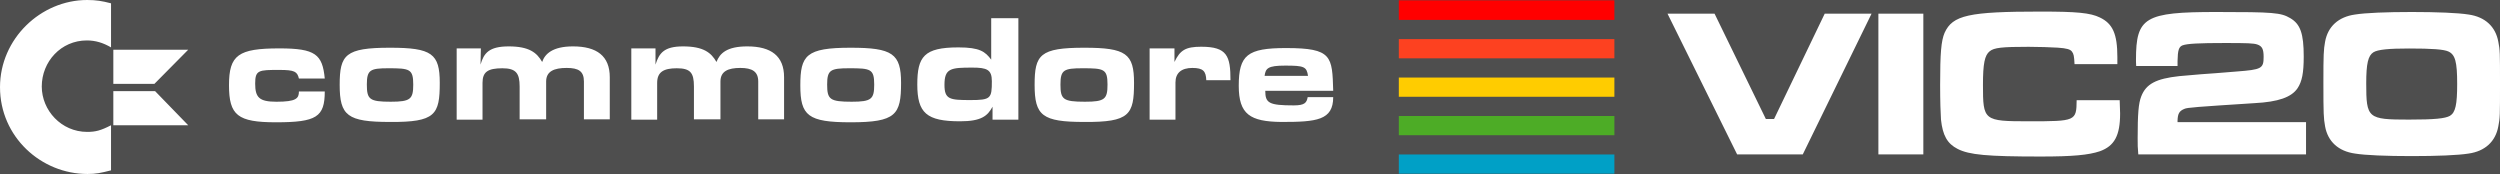 <svg width="568.736" height="39.58" version="1.1" viewBox="94 357.6 568.736 39.58" xmlns="http://www.w3.org/2000/svg">
 <rect x="94" y="357.6" width="568.736" height="39.58" fill="#333333" stroke="none"/>
 <path d="m109.305 347.498h543.261c16.435 0 29.93 13.495 29.93 29.93 0 16.435-13.495 29.93-29.93 29.93h-543.261c-16.435 0-29.93-13.495-29.93-29.93 0-16.51 13.495-29.93 29.93-29.93z" fill="#4e4e4e" stroke-width=".754"/>
 <path d="m412.222 357.676h49.042v4.448h-49.042" fill="#f00" stroke-width=".412"/>
 <path d="m412.222 366.497h49.042v4.373h-49.042" fill="#fd4120" stroke-width=".412"/>
 <path d="m412.222 375.242h49.042v4.373h-49.042" fill="#fc0" stroke-width=".412"/>
 <path d="m412.222 383.987h49.042v4.373h-49.042" fill="#4dac26" stroke-width=".412"/>
 <path d="m412.222 392.733h49.042v4.373h-49.042" fill="#00a0c6" stroke-width=".412"/>
 <path d="m113.828 357.6c-10.555 0-19.828 8.821-19.828 19.828 0 11.309 9.35 19.752 19.904 19.752 1.885 0 3.014-0.225 5.352-0.828v-10.254c-2.337 1.206-3.543 1.508-5.428 1.508-5.88 0-10.328-4.9-10.328-10.328 0-5.654 4.372-10.479 10.252-10.479 1.96 0 3.695 0.527 5.504 1.582v-10.027c-2.036-0.528-3.392-0.754-5.428-0.754zm444.438 2.633c-16.416 0-20.065 0.816-21.889 4.848-0.768 1.824-1.008 4.511-1.008 11.855 0 3.696 0.097 6.433 0.193 7.873 0.384 3.6 1.439 5.472 3.791 6.672 2.64 1.344 6.671 1.729 18.863 1.729 7.344 0 10.896-0.337 13.488-1.201 3.312-1.2 4.609-3.552 4.609-8.592 0-0.48-0.05-1.199-0.098-3.023h-9.791c-0.048 4.752-0.192 4.799-10.848 4.799-10.32 0-10.465-0.143-10.465-8.303 0-4.8 0.385-6.721 1.537-7.633 1.008-0.816 2.784-1.008 8.832-1.008 2.208 0 5.087 0.095 6.623 0.191 2.112 0.144 2.88 0.384 3.264 0.912s0.48 0.96 0.576 2.832h9.744v-1.584c0-5.28-1.056-7.631-3.984-9.023-2.16-1.056-5.231-1.344-13.439-1.344zm39.898 0.096c-16.224 0-18.24 1.2-18.24 10.848 0 0.144-1e-3 0.863 0.047 1.439h9.408v-1.104c0.048-2.496 0.288-3.264 1.152-3.6 1.056-0.384 3.696-0.527 9.648-0.527 5.088 0 6.48 0.048 7.344 0.336 1.104 0.384 1.439 1.056 1.439 2.832 0 2.64-0.48 2.879-6.096 3.311-3.648 0.288-6.335 0.529-8.111 0.625-3.024 0.24-4.656 0.384-4.992 0.432-5.28 0.576-7.537 1.775-8.641 4.607-0.624 1.584-0.816 3.937-0.816 9.553 0 1.536 5.3e-4 2.016 0.145 3.648h38.16v-7.344h-29.232v-0.336c0.048-1.584 0.384-2.209 1.584-2.689 0.624-0.288 2.496-0.431 15.936-1.295 5.424-0.288 8.401-1.344 9.793-3.408 1.008-1.536 1.393-3.457 1.393-7.201 0-5.232-0.768-7.39-3.072-8.734-2.112-1.248-3.792-1.393-16.848-1.393zm44.508 0c-5.76 0-10.512 0.192-12.912 0.576-3.792 0.528-6.192 2.735-6.816 6.191-0.336 1.824-0.385 2.928-0.385 9.264 0 7.248 0.049 8.064 0.385 9.984 0.624 3.456 3.024 5.663 6.816 6.191 2.352 0.384 7.152 0.576 12.912 0.576 5.712 0 10.512-0.192 12.912-0.576 3.744-0.528 6.144-2.735 6.768-6.191 0.384-1.92 0.385-2.448 0.385-9.6 0-7.2-7.7e-4 -7.728-0.385-9.648-0.624-3.456-3.024-5.663-6.768-6.191-2.4-0.384-7.2-0.576-12.912-0.576zm-169.322 0.385 15.84 32.016h14.928l15.648-32.016h-10.656l-11.52 23.951h-1.873l-11.664-23.951zm47.973 0v32.016h10.225v-32.016zm-201.83 1.033v9.424c-1.357-1.809-2.563-2.789-7.463-2.789-7.841 0-9.35 2.111-9.35 8.443 0 6.484 2.112 8.369 9.727 8.369 4.825 0 6.258-1.207 7.389-3.318v2.941h5.879v-23.07zm-109.768 6.408c-4.448 0-5.654 1.508-6.408 4.146l0.076-3.693h-5.504v16.209h5.881v-8.369c0-2.488 1.206-3.316 4.523-3.316 3.091 0 3.92 1.131 3.92 4.146v7.463h6.031v-8.594c0-2.337 1.809-3.092 4.674-3.092 2.714 0 3.92 0.755 3.92 3.092v8.594h5.881v-9.574c0-4.825-2.941-7.012-8.369-7.012-4.674 0-6.407 1.736-7.01 3.545-1.206-2.111-2.941-3.545-7.615-3.545zm39.654 0c-4.297 0-5.427 1.508-6.256 4.146v-3.693h-5.504v16.209h5.881v-8.369c0-2.488 1.507-3.316 4.447-3.316 3.091 0 3.92 0.98 3.92 4.146v7.463h6.031v-8.594c0-2.337 1.734-3.092 4.523-3.092 2.714 0 4.072 0.83 4.072 3.092v8.594h5.879v-9.574c0-4.825-2.939-7.012-8.367-7.012-4.674 0-6.258 1.585-7.012 3.545-1.206-2.111-2.941-3.545-7.615-3.545zm117.91 0.076c-3.543 0-4.824 0.755-6.105 3.469v-3.092h-5.654v16.209h5.881v-8.443c0-2.186 1.356-3.318 3.844-3.318 2.488 0 3.091 0.755 3.166 2.791h5.504c0-5.503-0.754-7.615-6.635-7.615zm-184.555 0.227c-10.178 0-11.459 1.583-11.459 8.443 0 7.011 1.734 8.443 11.459 8.443 10.328 0.075 11.309-1.659 11.309-8.896 0-6.634-1.809-7.99-11.309-7.99zm104.793 0c-10.178 0-11.459 1.733-11.459 8.594 0 6.861 1.734 8.369 11.459 8.369 10.328 0 11.459-1.735 11.459-8.973 0-6.634-1.96-7.99-11.459-7.99zm53.15 0c-10.102 0-11.309 1.583-11.309 8.443 0 7.011 1.734 8.443 11.309 8.443 10.328 0.075 11.309-1.659 11.309-8.896 0-6.634-1.809-7.99-11.309-7.99zm45.912 0.074c-8.821 0-10.781 1.584-10.781 8.596 0 6.484 2.565 8.141 9.727 8.217 7.991 0 11.76-0.377 11.76-5.654h-5.805c-0.226 1.282-0.678 1.885-3.166 1.885-5.654 0-6.484-0.527-6.484-3.316h15.455c-0.226-7.841-0.226-9.727-10.705-9.727zm-229.035 0.076c-9.348 0-11.459 1.509-11.459 8.369s1.96 8.443 10.705 8.443c9.198 0 11.082-1.207 11.082-7.012h-5.881c0 1.583-0.602 2.336-5.125 2.336-3.92 0-4.826-0.978-4.826-4.145 0-3.091 0.83-3.092 5.504-3.092 3.468 0 4.07 0.378 4.447 1.961h5.881c-0.528-5.503-2.111-6.861-10.328-6.861zm484.492 0.025c5.184 0 7.872 0.192 8.928 0.672 1.584 0.72 2.018 2.351 2.018 7.391 0 4.704-0.385 6.48-1.633 7.248-1.104 0.624-3.503 0.865-9.359 0.865-9.36 0-9.697-0.288-9.697-8.256 0-4.512 0.433-6.289 1.633-7.057 1.008-0.624 3.455-0.863 8.111-0.863zm-522.264 0.275v7.766h9.35l7.689-7.766zm266.58 3.619c4.297 0 4.902 0.227 5.203 2.338h-9.877c0.226-1.734 0.754-2.338 4.674-2.338zm-71.168 0.453c3.317 0 4.447 0.451 4.447 3.09 0 3.92-0.226 4.297-4.9 4.297-4.674 0-5.879-0.15-5.879-3.467 0-3.769 1.432-3.92 6.332-3.92zm-132.838 0.15c4.825 0 5.654 0.15 5.654 3.693 0 3.317-0.604 3.92-5.127 3.92-4.825 0-5.428-0.527-5.428-3.92 0-3.317 0.754-3.693 4.9-3.693zm104.869 0c4.825 0 5.652 0.15 5.652 3.693 0 3.317-0.602 3.92-5.125 3.92-4.976 0-5.58-0.527-5.58-3.92 0-3.317 0.755-3.693 5.053-3.693zm53.074 0c4.825 0 5.654 0.15 5.654 3.693 0 3.317-0.604 3.92-5.127 3.92-4.976 0-5.578-0.527-5.578-3.92 0-3.317 0.754-3.693 5.051-3.693zm-220.518 5.201v7.766h17.039l-7.539-7.766z" fill="#fff" stroke-width=".754"/>
</svg>
